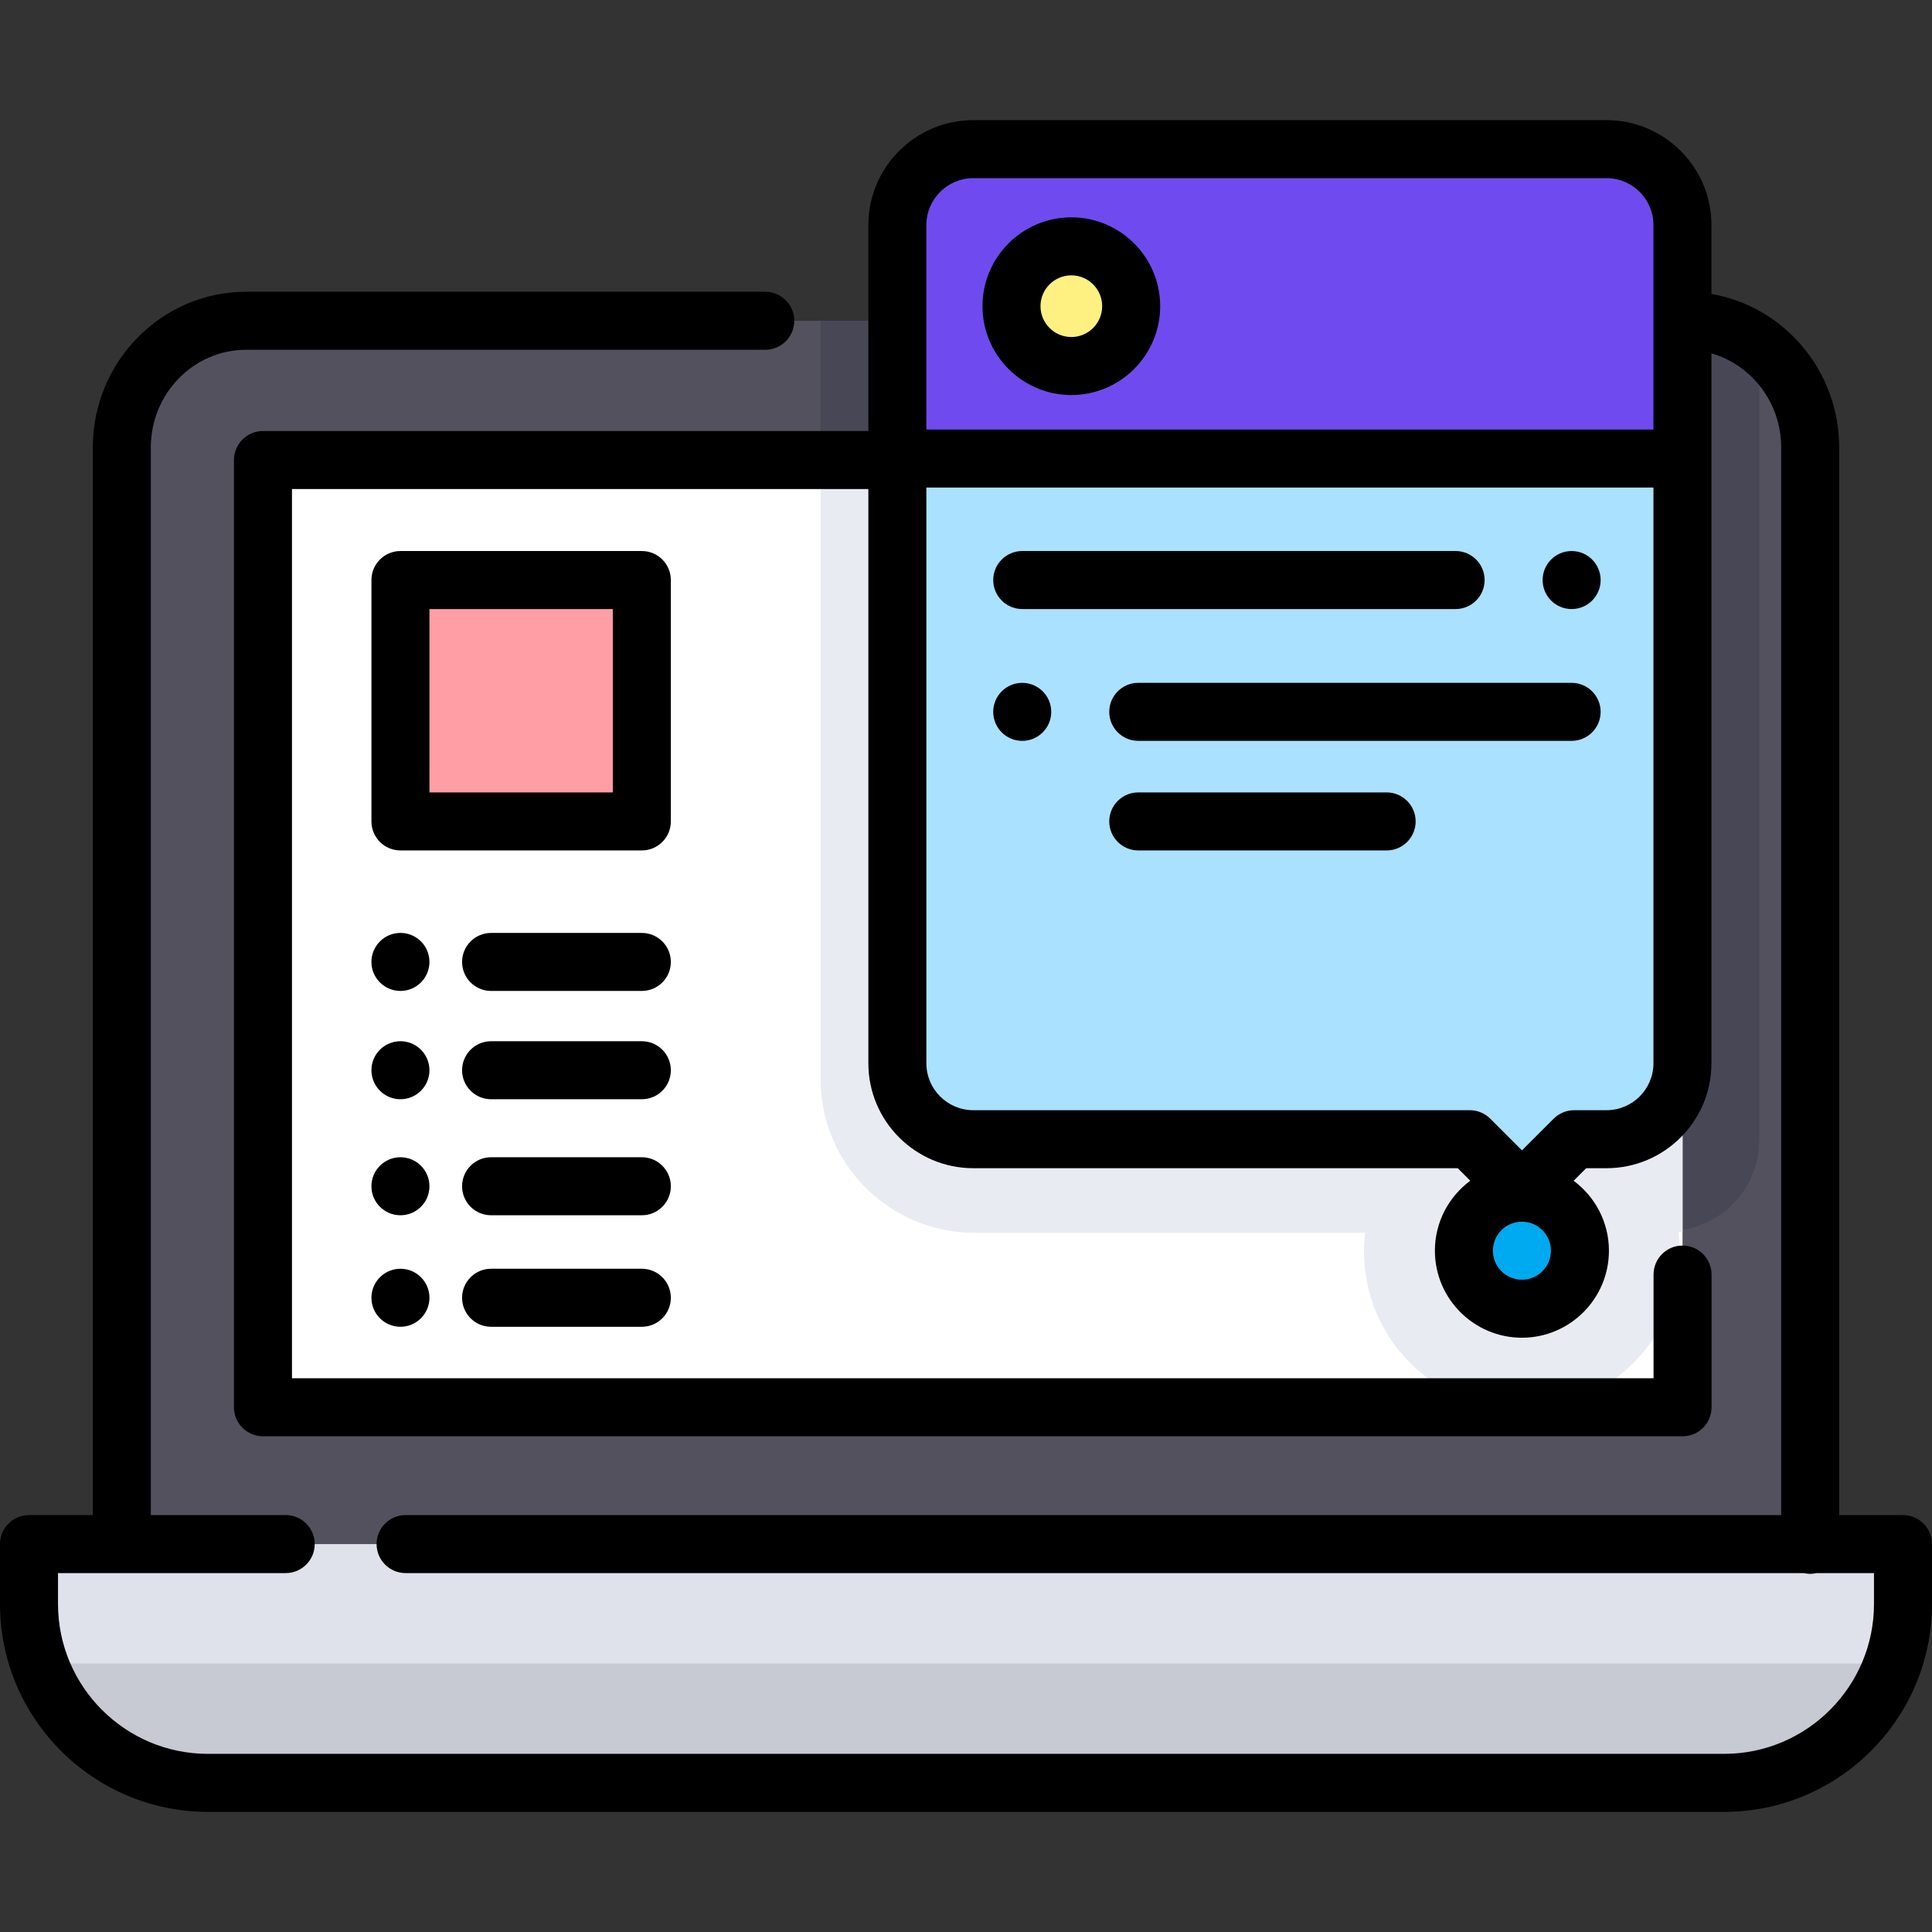 <?xml version="1.0" encoding="iso-8859-1"?>
<!-- Generator: Adobe Illustrator 19.0.0, SVG Export Plug-In . SVG Version: 6.00 Build 0)  -->
<svg version="1.1" id="Capa_1" xmlns="http://www.w3.org/2000/svg" xmlns:xlink="http://www.w3.org/1999/xlink" x="0px" y="0px"
	 viewBox="0 0 512 512" style="enable-background:new 0 0 512 512;" xml:space="preserve">
<rect x="0" y="0" width="512" height="512" fill="#333333" stroke="none"/>
<path d="M367.472,351.608H202.804c-4.245,0-7.687-3.442-7.687-7.687V153.716c0-4.245,3.442-7.687,7.687-7.687h164.668
	c4.245,0,7.687,3.442,7.687,7.687v190.205C375.159,348.166,371.717,351.608,367.472,351.608z M210.491,336.234h149.294V161.403
	H210.491V336.234z"/>
<path style="fill:#53515E;" d="M479.716,411.565V118.582c0-18.54-14.741-33.569-32.925-33.569H65.21
	c-18.184,0-32.925,15.029-32.925,33.569v292.786"/>
<path style="fill:#474756;" d="M258.233,326.195h103.53c-0.189,1.613-0.297,3.251-0.297,4.914c0,23.105,18.73,41.835,41.835,41.835
	c23.105,0,41.835-18.73,41.835-41.835c0-1.716-0.115-3.404-0.316-5.066c12.028-1.329,21.385-11.523,21.385-23.905V91.475
	c-5.444-4.06-12.153-6.462-19.414-6.462H217.473v200.423C217.473,307.946,235.722,326.195,258.233,326.195z"/>
<path style="fill:#DFE2EA;" d="M299.895,409.198L299.895,409.198c-37.201,0-52.436,0-88.055,0l0,0H7.687v15.86
	c0,26.189,21.231,47.42,47.42,47.42h401.786c26.189,0,47.42-21.231,47.42-47.42v-15.86L299.895,409.198L299.895,409.198z"/>
<path style="fill:#C7CAD3;" d="M10.387,440.838c6.503,18.429,24.065,31.64,44.72,31.64h401.786c20.655,0,38.216-13.211,44.72-31.64
	H299.895c-37.201,0-52.435,0-88.055,0L10.387,440.838L10.387,440.838z"/>
<rect x="69.69" y="121.911" style="fill:#FFFFFF;" width="376.2" height="251.03"/>
<path style="fill:#E9EBF2;" d="M445.894,121.909H217.473v164.039c0,22.511,18.249,40.76,40.76,40.76h103.53
	c-0.189,1.613-0.297,3.251-0.297,4.914c0,20.879,15.296,38.182,35.293,41.322h13.083c19.997-3.141,35.293-20.443,35.293-41.322
	c0-1.716-0.115-3.404-0.316-5.066c0.363-0.04,0.716-0.114,1.074-0.17V121.909H445.894z"/>
<circle style="fill:#00AAF0;" cx="403.32" cy="331.451" r="15.374"/>
<path style="fill:#AAE1FF;" d="M425.744,39.524H257.933c-11.113,0-20.122,9.009-20.122,20.122v222.131
	c0,11.113,9.009,20.122,20.122,20.122h131.564l13.836,13.836l13.836-13.836h8.575c11.113,0,20.122-9.009,20.122-20.122V59.647
	C445.867,48.533,436.857,39.524,425.744,39.524z"/>
<path style="fill:#6F4BEF;" d="M425.744,39.524H257.933c-11.113,0-20.122,9.009-20.122,20.122v61.87h208.056v-61.87
	C445.867,48.533,436.857,39.524,425.744,39.524z"/>
<circle style="fill:#FFF082;" cx="283.92" cy="81.141" r="15.86"/>
<path style="fill:#FF9EA4;" d="M164.979,217.687h-53.744c-2.824,0-5.113-2.289-5.113-5.113V158.83c0-2.824,2.289-5.113,5.113-5.113
	h53.744c2.824,0,5.113,2.289,5.113,5.113v53.744C170.092,215.398,167.803,217.687,164.979,217.687z"/>
<path d="M504.313,401.512h-16.911v-282.93c0-20.408-14.665-37.391-33.849-40.673V59.646c0-15.334-12.475-27.809-27.809-27.809
	H257.933c-15.334,0-27.809,12.475-27.809,27.809v54.576H69.69c-4.245,0-7.687,3.442-7.687,7.687v251.036
	c0,4.245,3.442,7.687,7.687,7.687h376.204c4.245,0,7.687-3.442,7.687-7.687v-35.174c0-4.245-3.442-7.687-7.687-7.687
	s-7.687,3.442-7.687,7.687v27.486H77.376V129.596h152.748v152.182c0,15.334,12.475,27.809,27.809,27.809h128.38l3.321,3.321
	c-5.681,4.204-9.371,10.95-9.371,18.544c0,12.716,10.345,23.06,23.06,23.06c12.716,0,23.06-10.345,23.06-23.06
	c0-7.588-3.685-14.331-9.359-18.535l3.329-3.329h5.391c15.334,0,27.809-12.475,27.809-27.809V93.65
	c10.641,3.04,18.475,13.062,18.475,24.931v282.93h-364.54c-4.245,0-7.687,3.442-7.687,7.687c0,4.245,3.442,7.687,7.687,7.687
	h370.523c0.549,0.124,1.118,0.196,1.704,0.196c0.587,0,1.156-0.072,1.705-0.196h15.206v8.173c0,21.909-17.824,39.733-39.733,39.733
	H55.107c-21.909,0-39.734-17.824-39.734-39.733v-8.173h60.342c4.245,0,7.687-3.442,7.687-7.687c0-4.245-3.442-7.687-7.687-7.687
	H39.971v-282.93c0-14.272,11.322-25.883,25.238-25.883h137.594c4.245,0,7.687-3.442,7.687-7.687s-3.442-7.687-7.687-7.687H65.21
	c-22.393,0-40.612,18.507-40.612,41.256v282.93H7.687c-4.245,0-7.687,3.442-7.687,7.687v15.859
	c0,30.386,24.721,55.107,55.107,55.107h401.786c30.386,0,55.107-24.72,55.107-55.106v-15.86
	C512,404.953,508.558,401.512,504.313,401.512z M257.933,47.211h167.811c6.857,0,12.435,5.578,12.435,12.435v54.183H245.498V59.646
	C245.498,52.789,251.076,47.211,257.933,47.211z M403.323,339.138c-4.239,0-7.687-3.448-7.687-7.687s3.448-7.687,7.687-7.687
	s7.687,3.448,7.687,7.687S407.561,339.138,403.323,339.138z M425.744,294.213h-8.575c-2.039,0-3.994,0.81-5.435,2.251l-8.401,8.401
	l-8.401-8.401c-1.441-1.442-3.397-2.251-5.435-2.251H257.933c-6.857,0-12.435-5.578-12.435-12.435V129.203H438.18v152.574
	C438.18,288.635,432.601,294.213,425.744,294.213z"/>
<circle cx="416.5" cy="153.721" r="7.687"/>
<path d="M270.904,161.403H385.75c4.245,0,7.687-3.442,7.687-7.687s-3.442-7.687-7.687-7.687H270.904
	c-4.245,0-7.687,3.442-7.687,7.687C263.217,157.962,266.659,161.403,270.904,161.403z"/>
<path d="M170.092,247.238h-39.947c-4.245,0-7.687,3.442-7.687,7.687c0,4.245,3.442,7.687,7.687,7.687h39.947
	c4.245,0,7.687-3.442,7.687-7.687S174.337,247.238,170.092,247.238z"/>
<circle cx="270.9" cy="188.651" r="7.687"/>
<circle cx="106.12" cy="254.921" r="7.687"/>
<path d="M170.092,275.935h-39.947c-4.245,0-7.687,3.442-7.687,7.687c0,4.245,3.442,7.687,7.687,7.687h39.947
	c4.245,0,7.687-3.442,7.687-7.687C177.778,279.377,174.337,275.935,170.092,275.935z"/>
<circle cx="106.12" cy="283.621" r="7.687"/>
<path d="M170.092,306.682h-39.947c-4.245,0-7.687,3.442-7.687,7.687c0,4.245,3.442,7.687,7.687,7.687h39.947
	c4.245,0,7.687-3.442,7.687-7.687C177.778,310.124,174.337,306.682,170.092,306.682z"/>
<circle cx="106.12" cy="314.371" r="7.687"/>
<path d="M170.092,336.234h-39.947c-4.245,0-7.687,3.442-7.687,7.687s3.442,7.687,7.687,7.687h39.947
	c4.245,0,7.687-3.442,7.687-7.687S174.337,336.234,170.092,336.234z"/>
<circle cx="106.12" cy="343.921" r="7.687"/>
<path d="M416.497,180.961H301.651c-4.245,0-7.687,3.442-7.687,7.687s3.442,7.687,7.687,7.687h114.845
	c4.245,0,7.687-3.442,7.687-7.687S420.742,180.961,416.497,180.961z"/>
<path d="M367.472,210h-65.821c-4.245,0-7.687,3.442-7.687,7.687s3.442,7.687,7.687,7.687h65.821c4.245,0,7.687-3.442,7.687-7.687
	S371.717,210,367.472,210z"/>
<path d="M283.915,104.69c12.984,0,23.547-10.563,23.547-23.547s-10.563-23.547-23.547-23.547s-23.547,10.563-23.547,23.547
	S270.931,104.69,283.915,104.69z M283.915,72.97c4.507,0,8.173,3.667,8.173,8.173s-3.667,8.173-8.173,8.173
	s-8.173-3.667-8.173-8.173C275.742,76.637,279.409,72.97,283.915,72.97z"/>
<path d="M177.778,153.716c0-4.245-3.442-7.687-7.687-7.687h-63.97c-4.245,0-7.687,3.442-7.687,7.687v63.97
	c0,4.245,3.442,7.687,7.687,7.687h63.97c4.245,0,7.687-3.442,7.687-7.687V153.716z M162.405,210h-48.597v-48.597h48.597V210z"/>
<g>
</g>
<g>
</g>
<g>
</g>
<g>
</g>
<g>
</g>
<g>
</g>
<g>
</g>
<g>
</g>
<g>
</g>
<g>
</g>
<g>
</g>
<g>
</g>
<g>
</g>
<g>
</g>
<g>
</g>
</svg>
